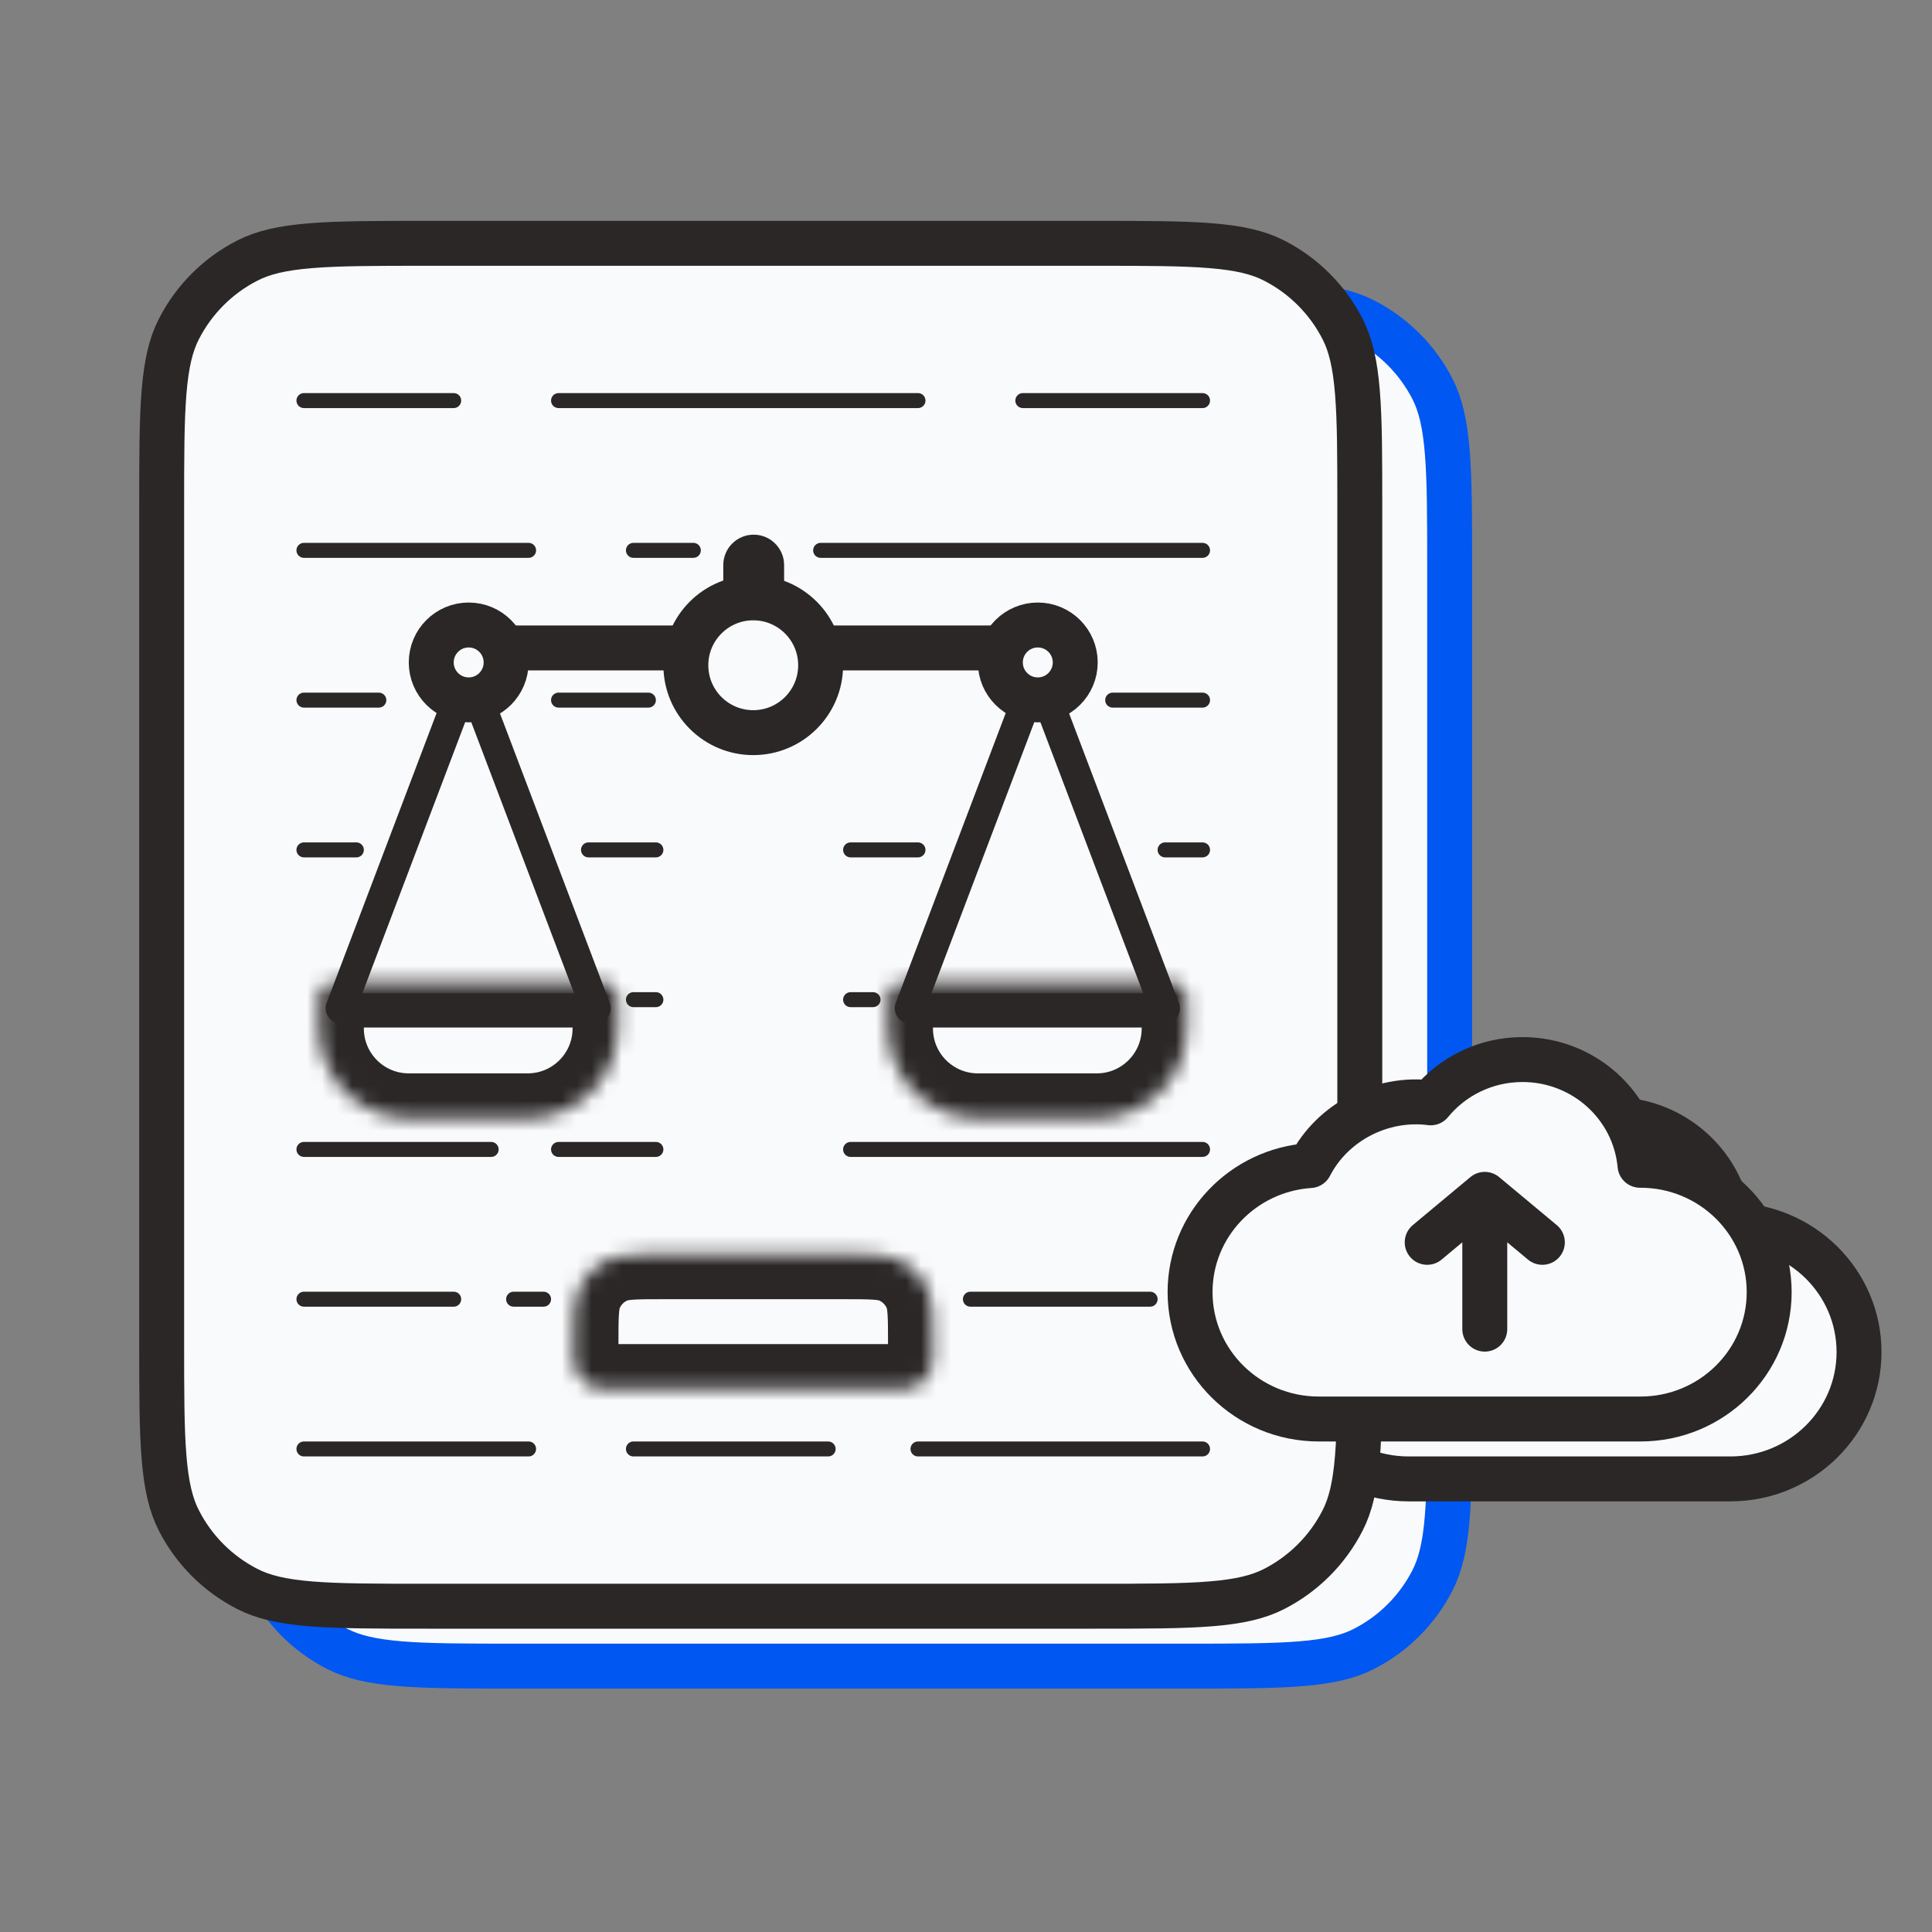 <svg width="129" height="129" viewBox="0 0 129 129" fill="none" xmlns="http://www.w3.org/2000/svg"><rect x="0" y="0" width="129" height="129" fill="#808080" stroke="none"/><g clip-path="url(#clip0_2839_5557)"><path d="M16.794 37.947C16.794 34.562 16.795 32.113 16.953 30.188C17.108 28.279 17.41 27.017 17.938 25.98C18.945 24.005 20.551 22.398 22.527 21.392C23.564 20.863 24.826 20.561 26.735 20.406C28.66 20.248 31.109 20.247 34.494 20.247H79.094C82.479 20.247 84.928 20.248 86.853 20.406C88.762 20.561 90.024 20.863 91.061 21.392C93.037 22.398 94.643 24.005 95.65 25.98C96.178 27.017 96.48 28.279 96.635 30.188C96.793 32.113 96.794 34.562 96.794 37.947V93.547C96.794 96.932 96.793 99.381 96.635 101.306C96.48 103.215 96.178 104.477 95.65 105.514C94.643 107.49 93.037 109.096 91.061 110.103C90.024 110.631 88.762 110.933 86.853 111.089C84.928 111.246 82.479 111.247 79.094 111.247H34.494C31.109 111.247 28.66 111.246 26.735 111.089C24.826 110.933 23.564 110.631 22.527 110.103C20.551 109.096 18.945 107.49 17.938 105.514C17.41 104.477 17.108 103.215 16.953 101.306C16.795 99.381 16.794 96.932 16.794 93.547V37.947Z" fill="#F9FAFC" stroke="#0057F2" stroke-width="3"/><path d="M26.294 30.747H36.294M43.294 30.747L67.294 30.747M74.294 30.747H86.294M26.294 40.747H41.294M48.294 40.747H52.294M60.794 40.747H86.294M26.294 50.747H31.294M43.294 50.747H49.294M80.294 50.747L86.294 50.747M26.294 60.747H29.794M45.294 60.747H49.794M83.794 60.747H86.294M48.294 70.747H49.794M62.794 70.747H64.294M26.294 80.747H38.794M43.294 80.747H49.794M62.794 80.747H86.294M26.294 90.747H36.294M40.294 90.747H42.294M70.794 90.747H82.794M26.294 100.747H41.294M48.294 100.747H61.294M67.294 100.747H86.294M62.794 60.747H67.294" stroke="#2B2727" stroke-linecap="round"/><path d="M36.356 47.263H75.325" stroke="#2B2727" stroke-width="3"/><path d="M54.294 41.731C54.294 40.609 55.203 39.7 56.324 39.7C57.446 39.7 58.355 40.609 58.355 41.731V47.822H54.294V41.731Z" fill="#0057F2"/><mask id="path-5-inside-1_2839_5557" fill="white"><rect x="51.294" y="45.747" width="10" height="45" rx="2"/></mask><rect x="51.294" y="45.747" width="10" height="45" rx="2" fill="#F9FAFC" stroke="#0057F2" stroke-width="6" stroke-linecap="round" stroke-linejoin="round" mask="url(#path-5-inside-1_2839_5557)"/><mask id="path-6-inside-2_2839_5557" fill="white"><path d="M44.294 93.747C44.294 91.883 44.294 90.951 44.598 90.216C45.004 89.236 45.783 88.457 46.763 88.052C47.498 87.747 48.43 87.747 50.294 87.747H62.294C64.158 87.747 65.09 87.747 65.825 88.052C66.805 88.457 67.584 89.236 67.99 90.216C68.294 90.951 68.294 91.883 68.294 93.747C68.294 94.679 68.294 95.145 68.142 95.512C67.939 96.002 67.549 96.392 67.059 96.595C66.692 96.747 66.226 96.747 65.294 96.747H47.294C46.362 96.747 45.896 96.747 45.529 96.595C45.038 96.392 44.649 96.002 44.446 95.512C44.294 95.145 44.294 94.679 44.294 93.747Z"/></mask><path d="M44.294 93.747C44.294 91.883 44.294 90.951 44.598 90.216C45.004 89.236 45.783 88.457 46.763 88.052C47.498 87.747 48.43 87.747 50.294 87.747H62.294C64.158 87.747 65.09 87.747 65.825 88.052C66.805 88.457 67.584 89.236 67.99 90.216C68.294 90.951 68.294 91.883 68.294 93.747C68.294 94.679 68.294 95.145 68.142 95.512C67.939 96.002 67.549 96.392 67.059 96.595C66.692 96.747 66.226 96.747 65.294 96.747H47.294C46.362 96.747 45.896 96.747 45.529 96.595C45.038 96.392 44.649 96.002 44.446 95.512C44.294 95.145 44.294 94.679 44.294 93.747Z" fill="#F9FAFC" stroke="#0057F2" stroke-width="6" stroke-linecap="round" stroke-linejoin="round" mask="url(#path-6-inside-2_2839_5557)"/><circle cx="56.294" cy="48.419" r="4.5" fill="#F9FAFC" stroke="#0057F2" stroke-width="3"/><path d="M45.783 71.325H28.743L37.263 48.864L45.783 71.325Z" stroke="#0057F2" stroke-width="2" stroke-linecap="round" stroke-linejoin="round"/><mask id="path-9-inside-3_2839_5557" fill="white"><path d="M27.294 72.669C27.294 75.983 29.98 78.669 33.294 78.669H41.231C44.545 78.669 47.231 75.983 47.231 72.669V70.606C47.231 70.054 46.784 69.606 46.231 69.606H28.294C27.742 69.606 27.294 70.054 27.294 70.606V72.669Z"/></mask><path d="M27.294 72.669C27.294 75.983 29.98 78.669 33.294 78.669H41.231C44.545 78.669 47.231 75.983 47.231 72.669V70.606C47.231 70.054 46.784 69.606 46.231 69.606H28.294C27.742 69.606 27.294 70.054 27.294 70.606V72.669Z" fill="#F9FAFC" stroke="#0057F2" stroke-width="6" stroke-linecap="round" stroke-linejoin="round" mask="url(#path-9-inside-3_2839_5557)"/><circle cx="37.294" cy="48.231" r="2.5" fill="#F9FAFC" stroke="#0057F2" stroke-width="3" stroke-linecap="round" stroke-linejoin="round"/><path d="M83.783 71.325H66.743L75.263 48.864L83.783 71.325Z" stroke="#0057F2" stroke-width="2" stroke-linecap="round" stroke-linejoin="round"/><mask id="path-12-inside-4_2839_5557" fill="white"><path d="M65.294 72.669C65.294 75.983 67.98 78.669 71.294 78.669H79.231C82.545 78.669 85.231 75.983 85.231 72.669V70.606C85.231 70.054 84.784 69.606 84.231 69.606H66.294C65.742 69.606 65.294 70.054 65.294 70.606V72.669Z"/></mask><path d="M65.294 72.669C65.294 75.983 67.98 78.669 71.294 78.669H79.231C82.545 78.669 85.231 75.983 85.231 72.669V70.606C85.231 70.054 84.784 69.606 84.231 69.606H66.294C65.742 69.606 65.294 70.054 65.294 70.606V72.669Z" fill="#F9FAFC" stroke="#0057F2" stroke-width="6" stroke-linecap="round" stroke-linejoin="round" mask="url(#path-12-inside-4_2839_5557)"/><circle cx="75.294" cy="48.231" r="2.5" fill="#F9FAFC" stroke="#0057F2" stroke-width="3" stroke-linecap="round" stroke-linejoin="round"/><path fill-rule="evenodd" clip-rule="evenodd" d="M94.053 98.747C89.308 98.747 85.461 94.955 85.461 90.276C85.461 85.791 88.997 82.121 93.47 81.825C94.968 78.917 98.258 77.215 101.528 77.636C102.972 75.874 105.182 74.747 107.658 74.747C111.767 74.747 115.141 77.848 115.503 81.806L115.535 81.806C120.281 81.806 124.128 85.598 124.128 90.276C124.128 94.955 120.281 98.747 115.535 98.747C108.022 98.747 100.984 98.747 94.053 98.747Z" fill="#F9FAFC"/><path d="M105.139 92.747V83.747M105.139 83.747L101.294 86.951M105.139 83.747L108.984 86.951M94.053 98.747C89.308 98.747 85.461 94.955 85.461 90.276C85.461 85.791 88.997 82.121 93.47 81.825C94.968 78.917 98.258 77.215 101.528 77.636C102.972 75.874 105.182 74.747 107.658 74.747C111.767 74.747 115.141 77.848 115.503 81.806L115.535 81.806C120.281 81.806 124.128 85.598 124.128 90.276C124.128 94.955 120.281 98.747 115.535 98.747C108.022 98.747 100.984 98.747 94.053 98.747Z" stroke="#2B2727" stroke-width="3" stroke-linecap="round" stroke-linejoin="round"/><path d="M10.794 33.947C10.794 30.562 10.795 28.113 10.953 26.188C11.108 24.279 11.41 23.017 11.938 21.98C12.945 20.005 14.551 18.398 16.527 17.392C17.564 16.863 18.826 16.561 20.735 16.406C22.66 16.248 25.109 16.247 28.494 16.247H73.094C76.479 16.247 78.928 16.248 80.853 16.406C82.762 16.561 84.024 16.863 85.061 17.392C87.037 18.398 88.643 20.005 89.65 21.98C90.178 23.017 90.48 24.279 90.635 26.188C90.793 28.113 90.794 30.562 90.794 33.947V89.547C90.794 92.932 90.793 95.381 90.635 97.306C90.48 99.215 90.178 100.477 89.65 101.514C88.643 103.49 87.037 105.096 85.061 106.103C84.024 106.631 82.762 106.933 80.853 107.089C78.928 107.246 76.479 107.247 73.094 107.247H28.494C25.109 107.247 22.66 107.246 20.735 107.089C18.826 106.933 17.564 106.631 16.527 106.103C14.551 105.096 12.945 103.49 11.938 101.514C11.41 100.477 11.108 99.215 10.953 97.306C10.795 95.381 10.794 92.932 10.794 89.547V33.947Z" fill="#F9FAFC" stroke="#2B2727" stroke-width="3"/><path d="M20.294 26.747H30.294M37.294 26.747L61.294 26.747M68.294 26.747H80.294M20.294 36.747H35.294M42.294 36.747H46.294M54.794 36.747H80.294M20.294 46.747H25.294M37.294 46.747H43.294M74.294 46.747L80.294 46.747M20.294 56.747H23.794M39.294 56.747H43.794M77.794 56.747H80.294M42.294 66.747H43.794M56.794 66.747H58.294M20.294 76.747H32.794M37.294 76.747H43.794M56.794 76.747H80.294M20.294 86.747H30.294M34.294 86.747H36.294M64.794 86.747H76.794M20.294 96.747H35.294M42.294 96.747H55.294M61.294 96.747H80.294M56.794 56.747H61.294" stroke="#2B2727" stroke-linecap="round"/><path d="M30.356 43.263H69.325" stroke="#2B2727" stroke-width="3"/><path d="M48.294 37.731C48.294 36.609 49.203 35.7 50.324 35.7C51.446 35.7 52.355 36.609 52.355 37.731V43.822H48.294V37.731Z" fill="#2B2727"/><mask id="path-20-inside-5_2839_5557" fill="white"><rect x="45.294" y="41.747" width="10" height="45" rx="2"/></mask><rect x="45.294" y="41.747" width="10" height="45" rx="2" fill="#F9FAFC" stroke="#2B2727" stroke-width="6" stroke-linecap="round" stroke-linejoin="round" mask="url(#path-20-inside-5_2839_5557)"/><mask id="path-21-inside-6_2839_5557" fill="white"><path d="M38.294 89.747C38.294 87.883 38.294 86.951 38.598 86.216C39.004 85.236 39.783 84.457 40.763 84.052C41.498 83.747 42.43 83.747 44.294 83.747H56.294C58.158 83.747 59.09 83.747 59.825 84.052C60.805 84.457 61.584 85.236 61.989 86.216C62.294 86.951 62.294 87.883 62.294 89.747C62.294 90.679 62.294 91.145 62.142 91.512C61.939 92.002 61.549 92.392 61.059 92.595C60.692 92.747 60.226 92.747 59.294 92.747H41.294C40.362 92.747 39.896 92.747 39.529 92.595C39.038 92.392 38.649 92.002 38.446 91.512C38.294 91.145 38.294 90.679 38.294 89.747Z"/></mask><path d="M38.294 89.747C38.294 87.883 38.294 86.951 38.598 86.216C39.004 85.236 39.783 84.457 40.763 84.052C41.498 83.747 42.43 83.747 44.294 83.747H56.294C58.158 83.747 59.09 83.747 59.825 84.052C60.805 84.457 61.584 85.236 61.989 86.216C62.294 86.951 62.294 87.883 62.294 89.747C62.294 90.679 62.294 91.145 62.142 91.512C61.939 92.002 61.549 92.392 61.059 92.595C60.692 92.747 60.226 92.747 59.294 92.747H41.294C40.362 92.747 39.896 92.747 39.529 92.595C39.038 92.392 38.649 92.002 38.446 91.512C38.294 91.145 38.294 90.679 38.294 89.747Z" fill="#F9FAFC" stroke="#2B2727" stroke-width="6" stroke-linecap="round" stroke-linejoin="round" mask="url(#path-21-inside-6_2839_5557)"/><circle cx="50.294" cy="44.419" r="4.5" fill="#F9FAFC" stroke="#2B2727" stroke-width="3"/><path d="M39.783 67.325H22.743L31.263 44.864L39.783 67.325Z" stroke="#2B2727" stroke-width="2" stroke-linecap="round" stroke-linejoin="round"/><mask id="path-24-inside-7_2839_5557" fill="white"><path d="M21.294 68.669C21.294 71.983 23.98 74.669 27.294 74.669H35.231C38.545 74.669 41.231 71.983 41.231 68.669V66.606C41.231 66.054 40.784 65.606 40.231 65.606H22.294C21.742 65.606 21.294 66.054 21.294 66.606V68.669Z"/></mask><path d="M21.294 68.669C21.294 71.983 23.98 74.669 27.294 74.669H35.231C38.545 74.669 41.231 71.983 41.231 68.669V66.606C41.231 66.054 40.784 65.606 40.231 65.606H22.294C21.742 65.606 21.294 66.054 21.294 66.606V68.669Z" fill="#F9FAFC" stroke="#2B2727" stroke-width="6" stroke-linecap="round" stroke-linejoin="round" mask="url(#path-24-inside-7_2839_5557)"/><circle cx="31.294" cy="44.231" r="2.5" fill="#F9FAFC" stroke="#2B2727" stroke-width="3" stroke-linecap="round" stroke-linejoin="round"/><path d="M77.783 67.325H60.743L69.263 44.864L77.783 67.325Z" stroke="#2B2727" stroke-width="2" stroke-linecap="round" stroke-linejoin="round"/><mask id="path-27-inside-8_2839_5557" fill="white"><path d="M59.294 68.669C59.294 71.983 61.98 74.669 65.294 74.669H73.231C76.545 74.669 79.231 71.983 79.231 68.669V66.606C79.231 66.054 78.784 65.606 78.231 65.606H60.294C59.742 65.606 59.294 66.054 59.294 66.606V68.669Z"/></mask><path d="M59.294 68.669C59.294 71.983 61.98 74.669 65.294 74.669H73.231C76.545 74.669 79.231 71.983 79.231 68.669V66.606C79.231 66.054 78.784 65.606 78.231 65.606H60.294C59.742 65.606 59.294 66.054 59.294 66.606V68.669Z" fill="#F9FAFC" stroke="#2B2727" stroke-width="6" stroke-linecap="round" stroke-linejoin="round" mask="url(#path-27-inside-8_2839_5557)"/><circle cx="69.294" cy="44.231" r="2.5" fill="#F9FAFC" stroke="#2B2727" stroke-width="3" stroke-linecap="round" stroke-linejoin="round"/><path fill-rule="evenodd" clip-rule="evenodd" d="M88.053 94.747C83.308 94.747 79.461 90.955 79.461 86.276C79.461 81.791 82.997 78.121 87.47 77.825C88.968 74.917 92.258 73.215 95.528 73.636C96.972 71.874 99.182 70.747 101.658 70.747C105.767 70.747 109.141 73.848 109.503 77.806L109.535 77.806C114.281 77.806 118.128 81.598 118.128 86.276C118.128 90.955 114.281 94.747 109.535 94.747C102.022 94.747 94.984 94.747 88.053 94.747Z" fill="#F9FAFC"/><path d="M99.139 88.747V79.747M99.139 79.747L95.294 82.951M99.139 79.747L102.984 82.951M88.053 94.747C83.308 94.747 79.461 90.955 79.461 86.276C79.461 81.791 82.997 78.121 87.47 77.825C88.968 74.917 92.258 73.215 95.528 73.636C96.972 71.874 99.182 70.747 101.658 70.747C105.767 70.747 109.141 73.848 109.503 77.806L109.535 77.806C114.281 77.806 118.128 81.598 118.128 86.276C118.128 90.955 114.281 94.747 109.535 94.747C102.022 94.747 94.984 94.747 88.053 94.747Z" stroke="#2B2727" stroke-width="3" stroke-linecap="round" stroke-linejoin="round"/></g><defs><clipPath id="clip0_2839_5557"><rect width="128" height="128" fill="white" transform="translate(0.294 0.747)"/></clipPath></defs></svg>